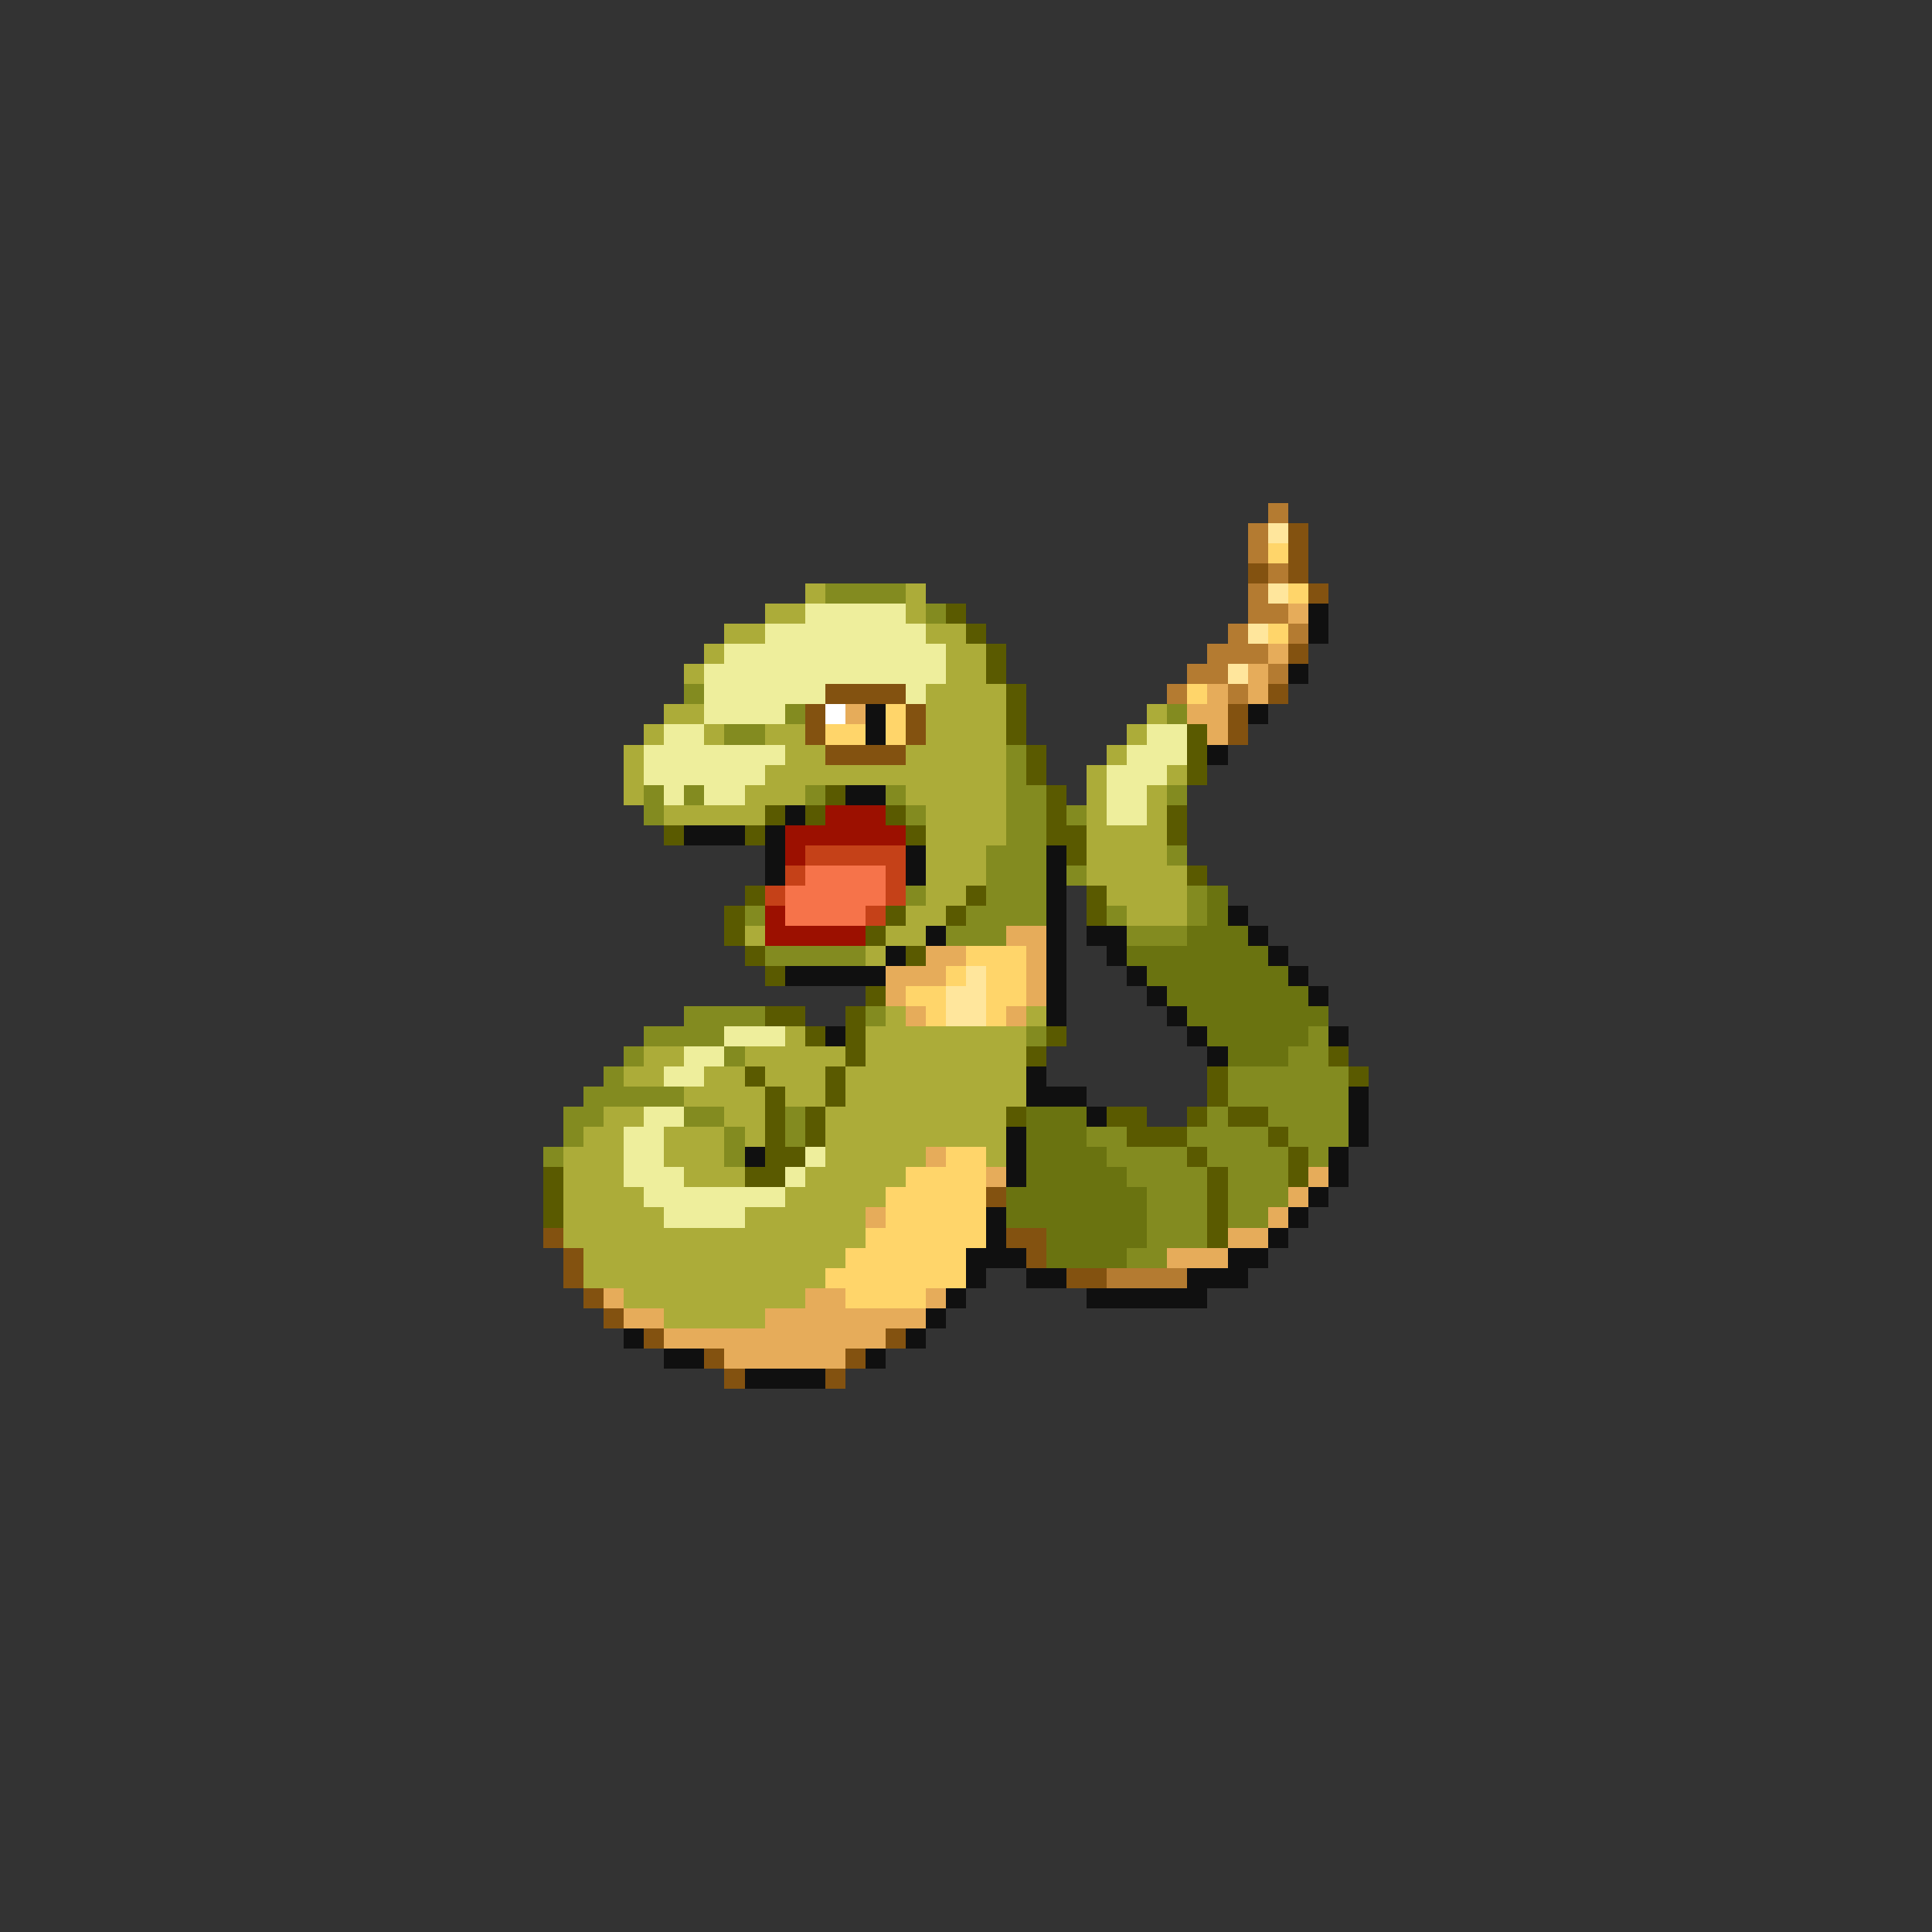 <svg xmlns="http://www.w3.org/2000/svg" viewBox="0 -0.5 96 96" shape-rendering="crispEdges">
<rect x="0" y="-0.5" width="96" height="96" fill="#333333" stroke="none"/>
<path stroke="#b47b31" d="M63 25h1M62 26h1M62 27h1M63 28h1M62 29h1M62 30h2M61 31h1M64 31h1M60 32h3M59 33h2M63 33h1M58 34h1M61 34h1M55 63h4" />
<path stroke="#ffe69c" d="M63 26h1M63 29h1M62 31h1M61 33h1M48 48h1M47 49h2M47 50h2" />
<path stroke="#835210" d="M64 26h1M64 27h1M62 28h1M64 28h1M65 29h1M64 32h1M41 34h4M63 34h1M40 35h1M45 35h1M61 35h1M40 36h1M45 36h1M61 36h1M41 37h4M49 59h1M27 61h1M50 61h2M28 62h1M51 62h1M28 63h1M53 63h2M29 64h1M30 65h1M32 66h1M44 66h1M35 67h1M42 67h1M36 68h1M41 68h1" />
<path stroke="#ffd56a" d="M63 27h1M64 29h1M63 31h1M59 34h1M44 35h1M41 36h2M44 36h1M48 47h3M47 48h1M49 48h2M45 49h2M49 49h2M46 50h1M49 50h1M47 57h2M45 58h4M44 59h5M44 60h5M43 61h6M42 62h6M41 63h7M42 64h4" />
<path stroke="#acac39" d="M40 29h1M45 29h1M38 30h2M45 30h1M36 31h2M46 31h2M35 32h1M47 32h2M34 33h1M47 33h2M46 34h4M33 35h2M46 35h4M57 35h1M32 36h1M35 36h1M38 36h2M46 36h4M56 36h1M31 37h1M39 37h2M45 37h5M55 37h1M31 38h1M38 38h12M54 38h1M58 38h1M31 39h1M37 39h3M45 39h5M54 39h1M57 39h1M33 40h5M46 40h4M54 40h1M57 40h1M46 41h4M54 41h4M46 42h3M54 42h4M46 43h3M54 43h5M46 44h2M55 44h4M45 45h2M56 45h3M37 46h1M44 46h2M43 47h1M44 50h1M51 50h1M39 51h1M43 51h8M32 52h2M37 52h5M43 52h8M31 53h2M35 53h2M38 53h3M42 53h9M34 54h4M39 54h2M42 54h9M30 55h2M36 55h2M41 55h9M29 56h2M33 56h3M37 56h1M41 56h9M28 57h3M33 57h3M41 57h5M49 57h1M28 58h3M34 58h3M40 58h5M28 59h4M39 59h5M28 60h5M37 60h6M28 61h15M29 62h13M29 63h12M31 64h9M33 65h5" />
<path stroke="#838b20" d="M41 29h4M46 30h1M34 34h1M39 35h1M58 35h1M36 36h2M50 37h1M50 38h1M32 39h1M34 39h1M40 39h1M44 39h1M50 39h2M58 39h1M32 40h1M45 40h1M50 40h2M53 40h1M50 41h2M49 42h3M58 42h1M49 43h3M53 43h1M45 44h1M49 44h3M59 44h1M37 45h1M48 45h4M55 45h1M59 45h1M47 46h3M56 46h3M38 47h5M34 50h4M43 50h1M32 51h4M51 51h1M65 51h1M31 52h1M36 52h1M64 52h2M30 53h1M61 53h6M29 54h5M61 54h6M28 55h2M34 55h2M39 55h1M60 55h1M63 55h4M28 56h1M36 56h1M39 56h1M54 56h2M59 56h4M64 56h3M27 57h1M36 57h1M55 57h4M60 57h4M65 57h1M56 58h4M61 58h3M57 59h3M61 59h3M57 60h3M61 60h2M57 61h3M56 62h2" />
<path stroke="#eeee9c" d="M40 30h5M38 31h8M36 32h11M35 33h12M35 34h6M45 34h1M35 35h4M33 36h2M57 36h2M32 37h7M56 37h3M32 38h6M55 38h3M33 39h1M35 39h2M55 39h2M55 40h2M36 51h3M34 52h2M33 53h2M32 55h2M31 56h2M31 57h2M40 57h1M31 58h3M39 58h1M32 59h7M33 60h4" />
<path stroke="#5a5a00" d="M47 30h1M48 31h1M49 32h1M49 33h1M50 34h1M50 35h1M50 36h1M59 36h1M51 37h1M59 37h1M51 38h1M59 38h1M41 39h1M52 39h1M38 40h1M40 40h1M44 40h1M52 40h1M58 40h1M33 41h1M37 41h1M45 41h1M52 41h2M58 41h1M53 42h1M59 43h1M37 44h1M48 44h1M54 44h1M36 45h1M44 45h1M47 45h1M54 45h1M36 46h1M43 46h1M37 47h1M45 47h1M38 48h1M43 49h1M38 50h2M42 50h1M40 51h1M42 51h1M52 51h1M42 52h1M51 52h1M66 52h1M37 53h1M41 53h1M60 53h1M67 53h1M38 54h1M41 54h1M60 54h1M38 55h1M40 55h1M50 55h1M55 55h2M59 55h1M61 55h2M38 56h1M40 56h1M56 56h3M63 56h1M38 57h2M59 57h1M64 57h1M27 58h1M37 58h2M60 58h1M64 58h1M27 59h1M60 59h1M27 60h1M60 60h1M60 61h1" />
<path stroke="#e6ac5a" d="M64 30h1M63 32h1M62 33h1M60 34h1M62 34h1M42 35h1M59 35h2M60 36h1M50 46h2M46 47h2M51 47h1M44 48h3M51 48h1M44 49h1M51 49h1M45 50h1M50 50h1M46 57h1M49 58h1M65 58h1M64 59h1M43 60h1M63 60h1M61 61h2M58 62h3M30 64h1M40 64h2M46 64h1M31 65h2M38 65h8M33 66h11M36 67h6" />
<path stroke="#101010" d="M65 30h1M65 31h1M64 33h1M43 35h1M62 35h1M43 36h1M60 37h1M42 39h2M39 40h1M34 41h3M38 41h1M38 42h1M45 42h1M52 42h1M38 43h1M45 43h1M52 43h1M52 44h1M52 45h1M61 45h1M46 46h1M52 46h1M54 46h2M62 46h1M44 47h1M52 47h1M55 47h1M63 47h1M39 48h5M52 48h1M56 48h1M64 48h1M52 49h1M57 49h1M65 49h1M52 50h1M58 50h1M41 51h1M59 51h1M66 51h1M60 52h1M51 53h1M51 54h3M67 54h1M54 55h1M67 55h1M50 56h1M67 56h1M37 57h1M50 57h1M66 57h1M50 58h1M66 58h1M65 59h1M49 60h1M64 60h1M49 61h1M63 61h1M48 62h3M61 62h2M48 63h1M51 63h2M59 63h3M47 64h1M54 64h6M46 65h1M31 66h1M45 66h1M33 67h2M43 67h1M37 68h4" />
<path stroke="#ffffff" d="M41 35h1" />
<path stroke="#9c1000" d="M41 40h3M39 41h6M39 42h1M38 45h1M38 46h5" />
<path stroke="#c54118" d="M40 42h5M39 43h1M44 43h1M38 44h1M44 44h1M43 45h1" />
<path stroke="#f6734a" d="M40 43h4M39 44h5M39 45h4" />
<path stroke="#6a7310" d="M60 44h1M60 45h1M59 46h3M56 47h7M57 48h7M58 49h7M59 50h7M60 51h5M61 52h3M51 55h3M51 56h3M51 57h4M51 58h5M50 59h7M50 60h7M52 61h5M52 62h4" />
</svg>